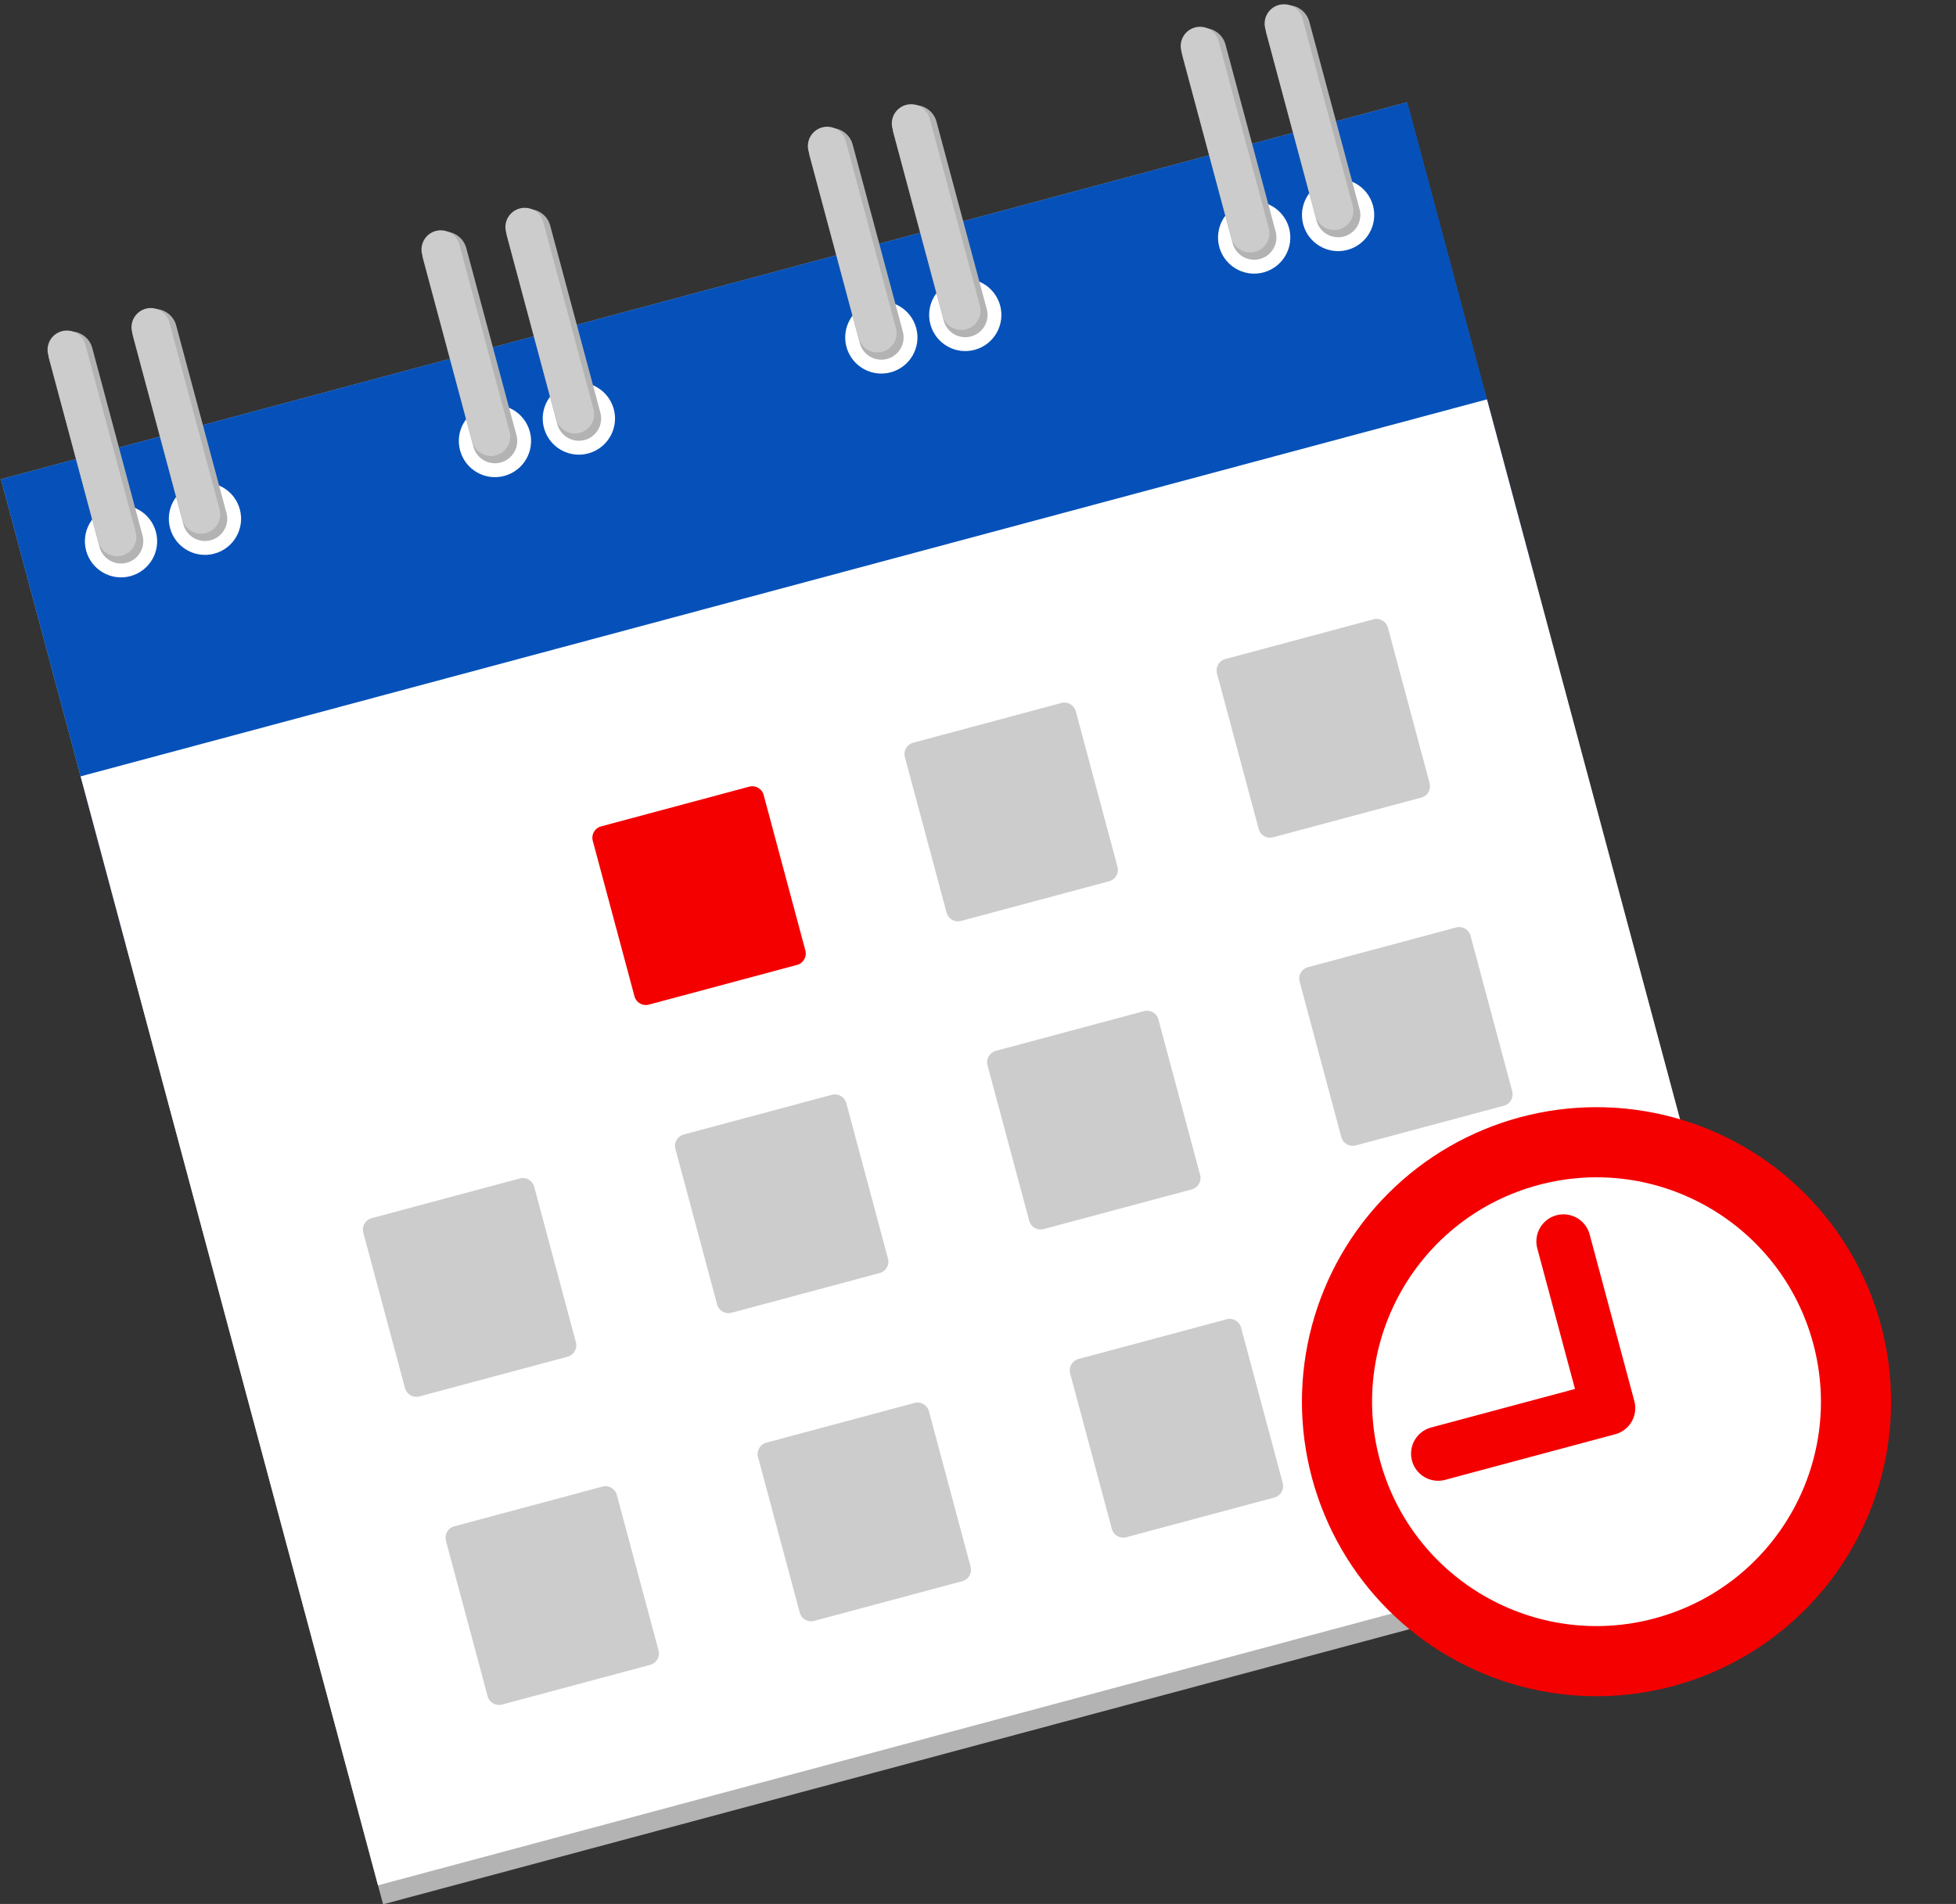 <svg xmlns="http://www.w3.org/2000/svg" width="293.128" height="285.385" viewBox="0 0 293.128 285.385"><rect x="0" y="0" width="293.128" height="285.385" fill="#333333" stroke="none"/><defs><style>.a{fill:#b3b3b3;}.b{fill:#0651b9;}.c{fill:#fff;}.d{fill:#ccc;}.e{fill:#ff5959;}.f{fill:#f40000;}</style></defs><g transform="matrix(0.966, -0.259, 0.259, 0.966, -282.768, -591.271)"><g transform="translate(101.521 713.653)"><rect class="a" width="218.124" height="221.131"/></g><g transform="translate(101.521 713.653)"><rect class="b" width="218.184" height="72.274"/></g><g transform="translate(101.521 759.765)"><path class="c" d="M319.7,766.837H101.521V938.909H284.247L319.7,903.451Z" transform="translate(-101.521 -766.837)"/></g><g transform="translate(111.082 694.599)"><g transform="translate(0 27.289)"><circle class="c" cx="5.413" cy="5.413" r="5.413"/></g><g transform="translate(2.074)"><g transform="translate(0 0.323)"><g transform="translate(0.451 0.451)"><path class="a" d="M117.807,730.266h0a2.888,2.888,0,0,1-2.888-2.888V698.345a2.888,2.888,0,0,1,2.888-2.888h0a2.888,2.888,0,0,1,2.888,2.888v29.033A2.888,2.888,0,0,1,117.807,730.266Z" transform="translate(-114.919 -695.457)"/></g><path class="a" d="M117.758,730.668a3.342,3.342,0,0,1-3.339-3.339V698.3a3.339,3.339,0,1,1,6.677,0v29.033A3.342,3.342,0,0,1,117.758,730.668Zm0-34.809a2.44,2.44,0,0,0-2.437,2.437v29.033a2.437,2.437,0,1,0,4.873,0V698.3A2.44,2.44,0,0,0,117.758,695.859Z" transform="translate(-114.419 -694.957)"/></g><g transform="translate(0.039)"><path class="d" d="M117.35,729.409h0a2.887,2.887,0,0,1-2.888-2.888V697.487a2.887,2.887,0,0,1,2.888-2.888h0a2.887,2.887,0,0,1,2.888,2.888v29.034A2.887,2.887,0,0,1,117.35,729.409Z" transform="translate(-114.462 -694.599)"/></g></g><g transform="translate(13.021)"><g transform="translate(0 27.289)"><circle class="c" cx="5.413" cy="5.413" r="5.413"/></g><g transform="translate(2.075)"><g transform="translate(0 0.323)"><g transform="translate(0.45 0.451)"><path class="a" d="M132.241,730.266h0a2.888,2.888,0,0,1-2.889-2.888V698.345a2.888,2.888,0,0,1,2.889-2.888h0a2.888,2.888,0,0,1,2.888,2.888v29.033A2.888,2.888,0,0,1,132.241,730.266Z" transform="translate(-129.352 -695.457)"/></g><path class="a" d="M132.192,730.668a3.342,3.342,0,0,1-3.339-3.339V698.3a3.339,3.339,0,1,1,6.677,0v29.033A3.342,3.342,0,0,1,132.192,730.668Zm0-34.809a2.439,2.439,0,0,0-2.437,2.437v29.033a2.437,2.437,0,1,0,4.873,0V698.3A2.44,2.44,0,0,0,132.192,695.859Z" transform="translate(-128.853 -694.957)"/></g><g transform="translate(0.038)"><path class="d" d="M131.783,729.409h0a2.887,2.887,0,0,1-2.888-2.888V697.487a2.887,2.887,0,0,1,2.888-2.888h0a2.888,2.888,0,0,1,2.889,2.888v29.034A2.888,2.888,0,0,1,131.783,729.409Z" transform="translate(-128.895 -694.599)"/></g></g></g></g><g transform="translate(169.091 694.599)"><g transform="translate(0)"><g transform="translate(0 27.289)"><circle class="c" cx="5.413" cy="5.413" r="5.413"/></g><g transform="translate(2.074)"><g transform="translate(0 0.323)"><g transform="translate(0.451 0.451)"><path class="a" d="M182.111,730.266h0a2.888,2.888,0,0,1-2.888-2.888V698.345a2.888,2.888,0,0,1,2.888-2.888h0A2.888,2.888,0,0,1,185,698.345v29.033A2.888,2.888,0,0,1,182.111,730.266Z" transform="translate(-179.223 -695.457)"/></g><path class="a" d="M182.062,730.668a3.342,3.342,0,0,1-3.339-3.339V698.3a3.339,3.339,0,0,1,6.678,0v29.033A3.343,3.343,0,0,1,182.062,730.668Zm0-34.809a2.44,2.44,0,0,0-2.437,2.437v29.033a2.437,2.437,0,0,0,4.874,0V698.3A2.44,2.44,0,0,0,182.062,695.859Z" transform="translate(-178.723 -694.957)"/></g><g transform="translate(0.039)"><path class="d" d="M181.654,729.409h0a2.887,2.887,0,0,1-2.888-2.888V697.487a2.887,2.887,0,0,1,2.888-2.888h0a2.887,2.887,0,0,1,2.888,2.888v29.034A2.887,2.887,0,0,1,181.654,729.409Z" transform="translate(-178.766 -694.599)"/></g></g></g><g transform="translate(13.02)"><g transform="translate(0 27.289)"><path class="c" d="M201.683,730.262a5.413,5.413,0,1,1-5.413-5.413A5.413,5.413,0,0,1,201.683,730.262Z" transform="translate(-190.857 -724.849)"/></g><g transform="translate(2.074)"><g transform="translate(0 0.323)"><g transform="translate(0.451 0.451)"><path class="a" d="M196.545,730.266h0a2.888,2.888,0,0,1-2.889-2.888V698.345a2.888,2.888,0,0,1,2.889-2.888h0a2.888,2.888,0,0,1,2.888,2.888v29.033A2.888,2.888,0,0,1,196.545,730.266Z" transform="translate(-193.656 -695.457)"/></g><path class="a" d="M196.495,730.668a3.342,3.342,0,0,1-3.339-3.339V698.3a3.339,3.339,0,0,1,6.678,0v29.033A3.343,3.343,0,0,1,196.495,730.668Zm0-34.809a2.44,2.44,0,0,0-2.437,2.437v29.033a2.437,2.437,0,0,0,4.874,0V698.3A2.44,2.44,0,0,0,196.495,695.859Z" transform="translate(-193.156 -694.957)"/></g><g transform="translate(0.039)"><path class="d" d="M196.087,729.409h0a2.887,2.887,0,0,1-2.888-2.888V697.487a2.887,2.887,0,0,1,2.888-2.888h0a2.888,2.888,0,0,1,2.889,2.888v29.034A2.888,2.888,0,0,1,196.087,729.409Z" transform="translate(-193.199 -694.599)"/></g></g></g></g><g transform="translate(229.033 694.599)"><g transform="translate(0)"><g transform="translate(0 27.289)"><circle class="c" cx="5.413" cy="5.413" r="5.413"/></g><g transform="translate(2.074)"><g transform="translate(0 0.323)"><g transform="translate(0.451 0.451)"><path class="a" d="M248.558,730.266h0a2.888,2.888,0,0,1-2.889-2.888V698.345a2.888,2.888,0,0,1,2.889-2.888h0a2.888,2.888,0,0,1,2.888,2.888v29.033A2.888,2.888,0,0,1,248.558,730.266Z" transform="translate(-245.669 -695.457)"/></g><path class="a" d="M248.509,730.668a3.343,3.343,0,0,1-3.34-3.339V698.3a3.339,3.339,0,0,1,6.678,0v29.033A3.342,3.342,0,0,1,248.509,730.668Zm0-34.809a2.44,2.44,0,0,0-2.437,2.437v29.033a2.437,2.437,0,0,0,4.874,0V698.3A2.44,2.44,0,0,0,248.509,695.859Z" transform="translate(-245.169 -694.957)"/></g><g transform="translate(0.039)"><path class="d" d="M248.1,729.409h0a2.887,2.887,0,0,1-2.888-2.888V697.487A2.887,2.887,0,0,1,248.1,694.6h0a2.888,2.888,0,0,1,2.889,2.888v29.034A2.888,2.888,0,0,1,248.1,729.409Z" transform="translate(-245.212 -694.599)"/></g></g></g><g transform="translate(13.021)"><g transform="translate(0 27.289)"><circle class="c" cx="5.413" cy="5.413" r="5.413"/></g><g transform="translate(2.074)"><g transform="translate(0 0.323)"><g transform="translate(0.451 0.451)"><path class="a" d="M262.991,730.266h0a2.888,2.888,0,0,1-2.888-2.888V698.345a2.888,2.888,0,0,1,2.888-2.888h0a2.888,2.888,0,0,1,2.889,2.888v29.033A2.888,2.888,0,0,1,262.991,730.266Z" transform="translate(-260.103 -695.457)"/></g><path class="a" d="M262.942,730.668a3.342,3.342,0,0,1-3.339-3.339V698.3a3.339,3.339,0,1,1,6.677,0v29.033A3.342,3.342,0,0,1,262.942,730.668Zm0-34.809a2.44,2.44,0,0,0-2.437,2.437v29.033a2.437,2.437,0,1,0,4.873,0V698.3A2.439,2.439,0,0,0,262.942,695.859Z" transform="translate(-259.603 -694.957)"/></g><g transform="translate(0.039)"><path class="d" d="M262.534,729.409h0a2.887,2.887,0,0,1-2.888-2.888V697.487a2.887,2.887,0,0,1,2.888-2.888h0a2.887,2.887,0,0,1,2.888,2.888v29.034A2.887,2.887,0,0,1,262.534,729.409Z" transform="translate(-259.646 -694.599)"/></g></g></g></g><g transform="translate(286.873 694.599)"><g transform="translate(0 27.289)"><path class="c" d="M317.812,730.262a5.413,5.413,0,1,1-5.414-5.413A5.414,5.414,0,0,1,317.812,730.262Z" transform="translate(-306.986 -724.849)"/></g><g transform="translate(2.074)"><g transform="translate(0 0.323)"><g transform="translate(0.451 0.451)"><path class="a" d="M312.673,730.266h0a2.888,2.888,0,0,1-2.888-2.888V698.345a2.888,2.888,0,0,1,2.888-2.888h0a2.888,2.888,0,0,1,2.889,2.888v29.033A2.888,2.888,0,0,1,312.673,730.266Z" transform="translate(-309.785 -695.457)"/></g><path class="a" d="M312.624,730.668a3.342,3.342,0,0,1-3.339-3.339V698.3a3.339,3.339,0,0,1,6.678,0v29.033A3.343,3.343,0,0,1,312.624,730.668Zm0-34.809a2.44,2.44,0,0,0-2.437,2.437v29.033a2.437,2.437,0,0,0,4.874,0V698.3A2.44,2.44,0,0,0,312.624,695.859Z" transform="translate(-309.285 -694.957)"/></g><g transform="translate(0.039)"><path class="d" d="M312.216,729.409h0a2.887,2.887,0,0,1-2.888-2.888V697.487a2.887,2.887,0,0,1,2.888-2.888h0a2.887,2.887,0,0,1,2.888,2.888v29.034A2.887,2.887,0,0,1,312.216,729.409Z" transform="translate(-309.328 -694.599)"/></g></g><g transform="translate(13.021)"><g transform="translate(0 27.289)"><circle class="c" cx="5.413" cy="5.413" r="5.413"/></g><g transform="translate(2.074)"><g transform="translate(0 0.323)"><g transform="translate(0.451 0.451)"><path class="a" d="M327.107,730.266h0a2.888,2.888,0,0,1-2.888-2.888V698.345a2.888,2.888,0,0,1,2.888-2.888h0a2.888,2.888,0,0,1,2.888,2.888v29.033A2.888,2.888,0,0,1,327.107,730.266Z" transform="translate(-324.219 -695.457)"/></g><path class="a" d="M327.058,730.668a3.342,3.342,0,0,1-3.339-3.339V698.3a3.339,3.339,0,1,1,6.677,0v29.033A3.342,3.342,0,0,1,327.058,730.668Zm0-34.809a2.44,2.44,0,0,0-2.437,2.437v29.033a2.437,2.437,0,1,0,4.873,0V698.3A2.44,2.44,0,0,0,327.058,695.859Z" transform="translate(-323.719 -694.957)"/></g><g transform="translate(0.038)"><path class="d" d="M326.65,729.409h0a2.888,2.888,0,0,1-2.889-2.888V697.487a2.888,2.888,0,0,1,2.889-2.888h0a2.888,2.888,0,0,1,2.888,2.888v29.034A2.887,2.887,0,0,1,326.65,729.409Z" transform="translate(-323.761 -694.599)"/></g></g></g></g><g transform="translate(284.247 896.379)"><path class="e" d="M304.075,953.733l35.458-35.458H312.118a8.043,8.043,0,0,0-8.043,8.043Z" transform="translate(-304.075 -918.275)"/></g><g transform="translate(124.726 787.203)"><g transform="translate(0 95.624)"><path class="d" d="M128.973,903.252H152.03a1.773,1.773,0,0,1,1.729,1.8v24.057a1.773,1.773,0,0,1-1.729,1.8H128.973a1.773,1.773,0,0,1-1.729-1.8V905.056A1.773,1.773,0,0,1,128.973,903.252Z" transform="translate(-127.244 -903.252)"/><g transform="translate(48.42)"><path class="d" d="M182.647,903.252H205.7a1.773,1.773,0,0,1,1.729,1.8v24.057a1.773,1.773,0,0,1-1.729,1.8H182.647a1.773,1.773,0,0,1-1.729-1.8V905.056A1.773,1.773,0,0,1,182.647,903.252Z" transform="translate(-180.918 -903.252)"/></g><g transform="translate(96.839)"><path class="d" d="M236.32,903.252h23.057a1.773,1.773,0,0,1,1.729,1.8v24.057a1.773,1.773,0,0,1-1.729,1.8H236.32a1.773,1.773,0,0,1-1.729-1.8V905.056A1.773,1.773,0,0,1,236.32,903.252Z" transform="translate(-234.591 -903.252)"/></g><g transform="translate(145.258)"><path class="d" d="M289.994,903.252h23.057a1.773,1.773,0,0,1,1.729,1.8v24.057a1.773,1.773,0,0,1-1.729,1.8H289.994a1.773,1.773,0,0,1-1.729-1.8V905.056A1.773,1.773,0,0,1,289.994,903.252Z" transform="translate(-288.265 -903.252)"/></g></g><g transform="translate(0 47.812)"><path class="d" d="M128.973,850.252H152.03a1.773,1.773,0,0,1,1.729,1.8v24.057a1.773,1.773,0,0,1-1.729,1.8H128.973a1.773,1.773,0,0,1-1.729-1.8V852.056A1.773,1.773,0,0,1,128.973,850.252Z" transform="translate(-127.244 -850.252)"/><g transform="translate(48.42)"><path class="d" d="M182.647,850.252H205.7a1.773,1.773,0,0,1,1.729,1.8v24.057a1.773,1.773,0,0,1-1.729,1.8H182.647a1.773,1.773,0,0,1-1.729-1.8V852.056A1.773,1.773,0,0,1,182.647,850.252Z" transform="translate(-180.918 -850.252)"/></g><g transform="translate(96.839)"><path class="d" d="M236.32,850.252h23.057a1.773,1.773,0,0,1,1.729,1.8v24.057a1.773,1.773,0,0,1-1.729,1.8H236.32a1.773,1.773,0,0,1-1.729-1.8V852.056A1.773,1.773,0,0,1,236.32,850.252Z" transform="translate(-234.591 -850.252)"/></g><g transform="translate(145.258)"><path class="d" d="M289.994,850.252h23.057a1.773,1.773,0,0,1,1.729,1.8v24.057a1.773,1.773,0,0,1-1.729,1.8H289.994a1.773,1.773,0,0,1-1.729-1.8V852.056A1.773,1.773,0,0,1,289.994,850.252Z" transform="translate(-288.265 -850.252)"/></g></g><g transform="translate(48.42)"><path class="f" d="M182.647,797.252H205.7a1.773,1.773,0,0,1,1.729,1.8v24.057a1.773,1.773,0,0,1-1.729,1.8H182.647a1.773,1.773,0,0,1-1.729-1.8V799.056A1.773,1.773,0,0,1,182.647,797.252Z" transform="translate(-180.918 -797.252)"/><g transform="translate(48.419)"><path class="d" d="M236.32,797.252h23.057a1.773,1.773,0,0,1,1.729,1.8v24.057a1.773,1.773,0,0,1-1.729,1.8H236.32a1.773,1.773,0,0,1-1.729-1.8V799.056A1.773,1.773,0,0,1,236.32,797.252Z" transform="translate(-234.591 -797.252)"/></g><g transform="translate(96.839)"><path class="d" d="M289.994,797.252h23.057a1.773,1.773,0,0,1,1.729,1.8v24.057a1.773,1.773,0,0,1-1.729,1.8H289.994a1.773,1.773,0,0,1-1.729-1.8V799.056A1.773,1.773,0,0,1,289.994,797.252Z" transform="translate(-288.265 -797.252)"/></g></g></g><g transform="translate(252.508 864.972)"><circle class="f" cx="44.14" cy="44.14" r="44.14"/></g><g transform="translate(263.026 875.49)"><circle class="c" cx="33.622" cy="33.622" r="33.622" transform="translate(0)"/></g><g transform="translate(267.654 880.571)"><path class="f" d="M316.116,934.732H289.741a4.059,4.059,0,1,1,0-8.119h22.315v-21.8a4.059,4.059,0,1,1,8.119,0v25.861A4.059,4.059,0,0,1,316.116,934.732Z" transform="translate(-285.682 -900.752)"/></g></g></svg>